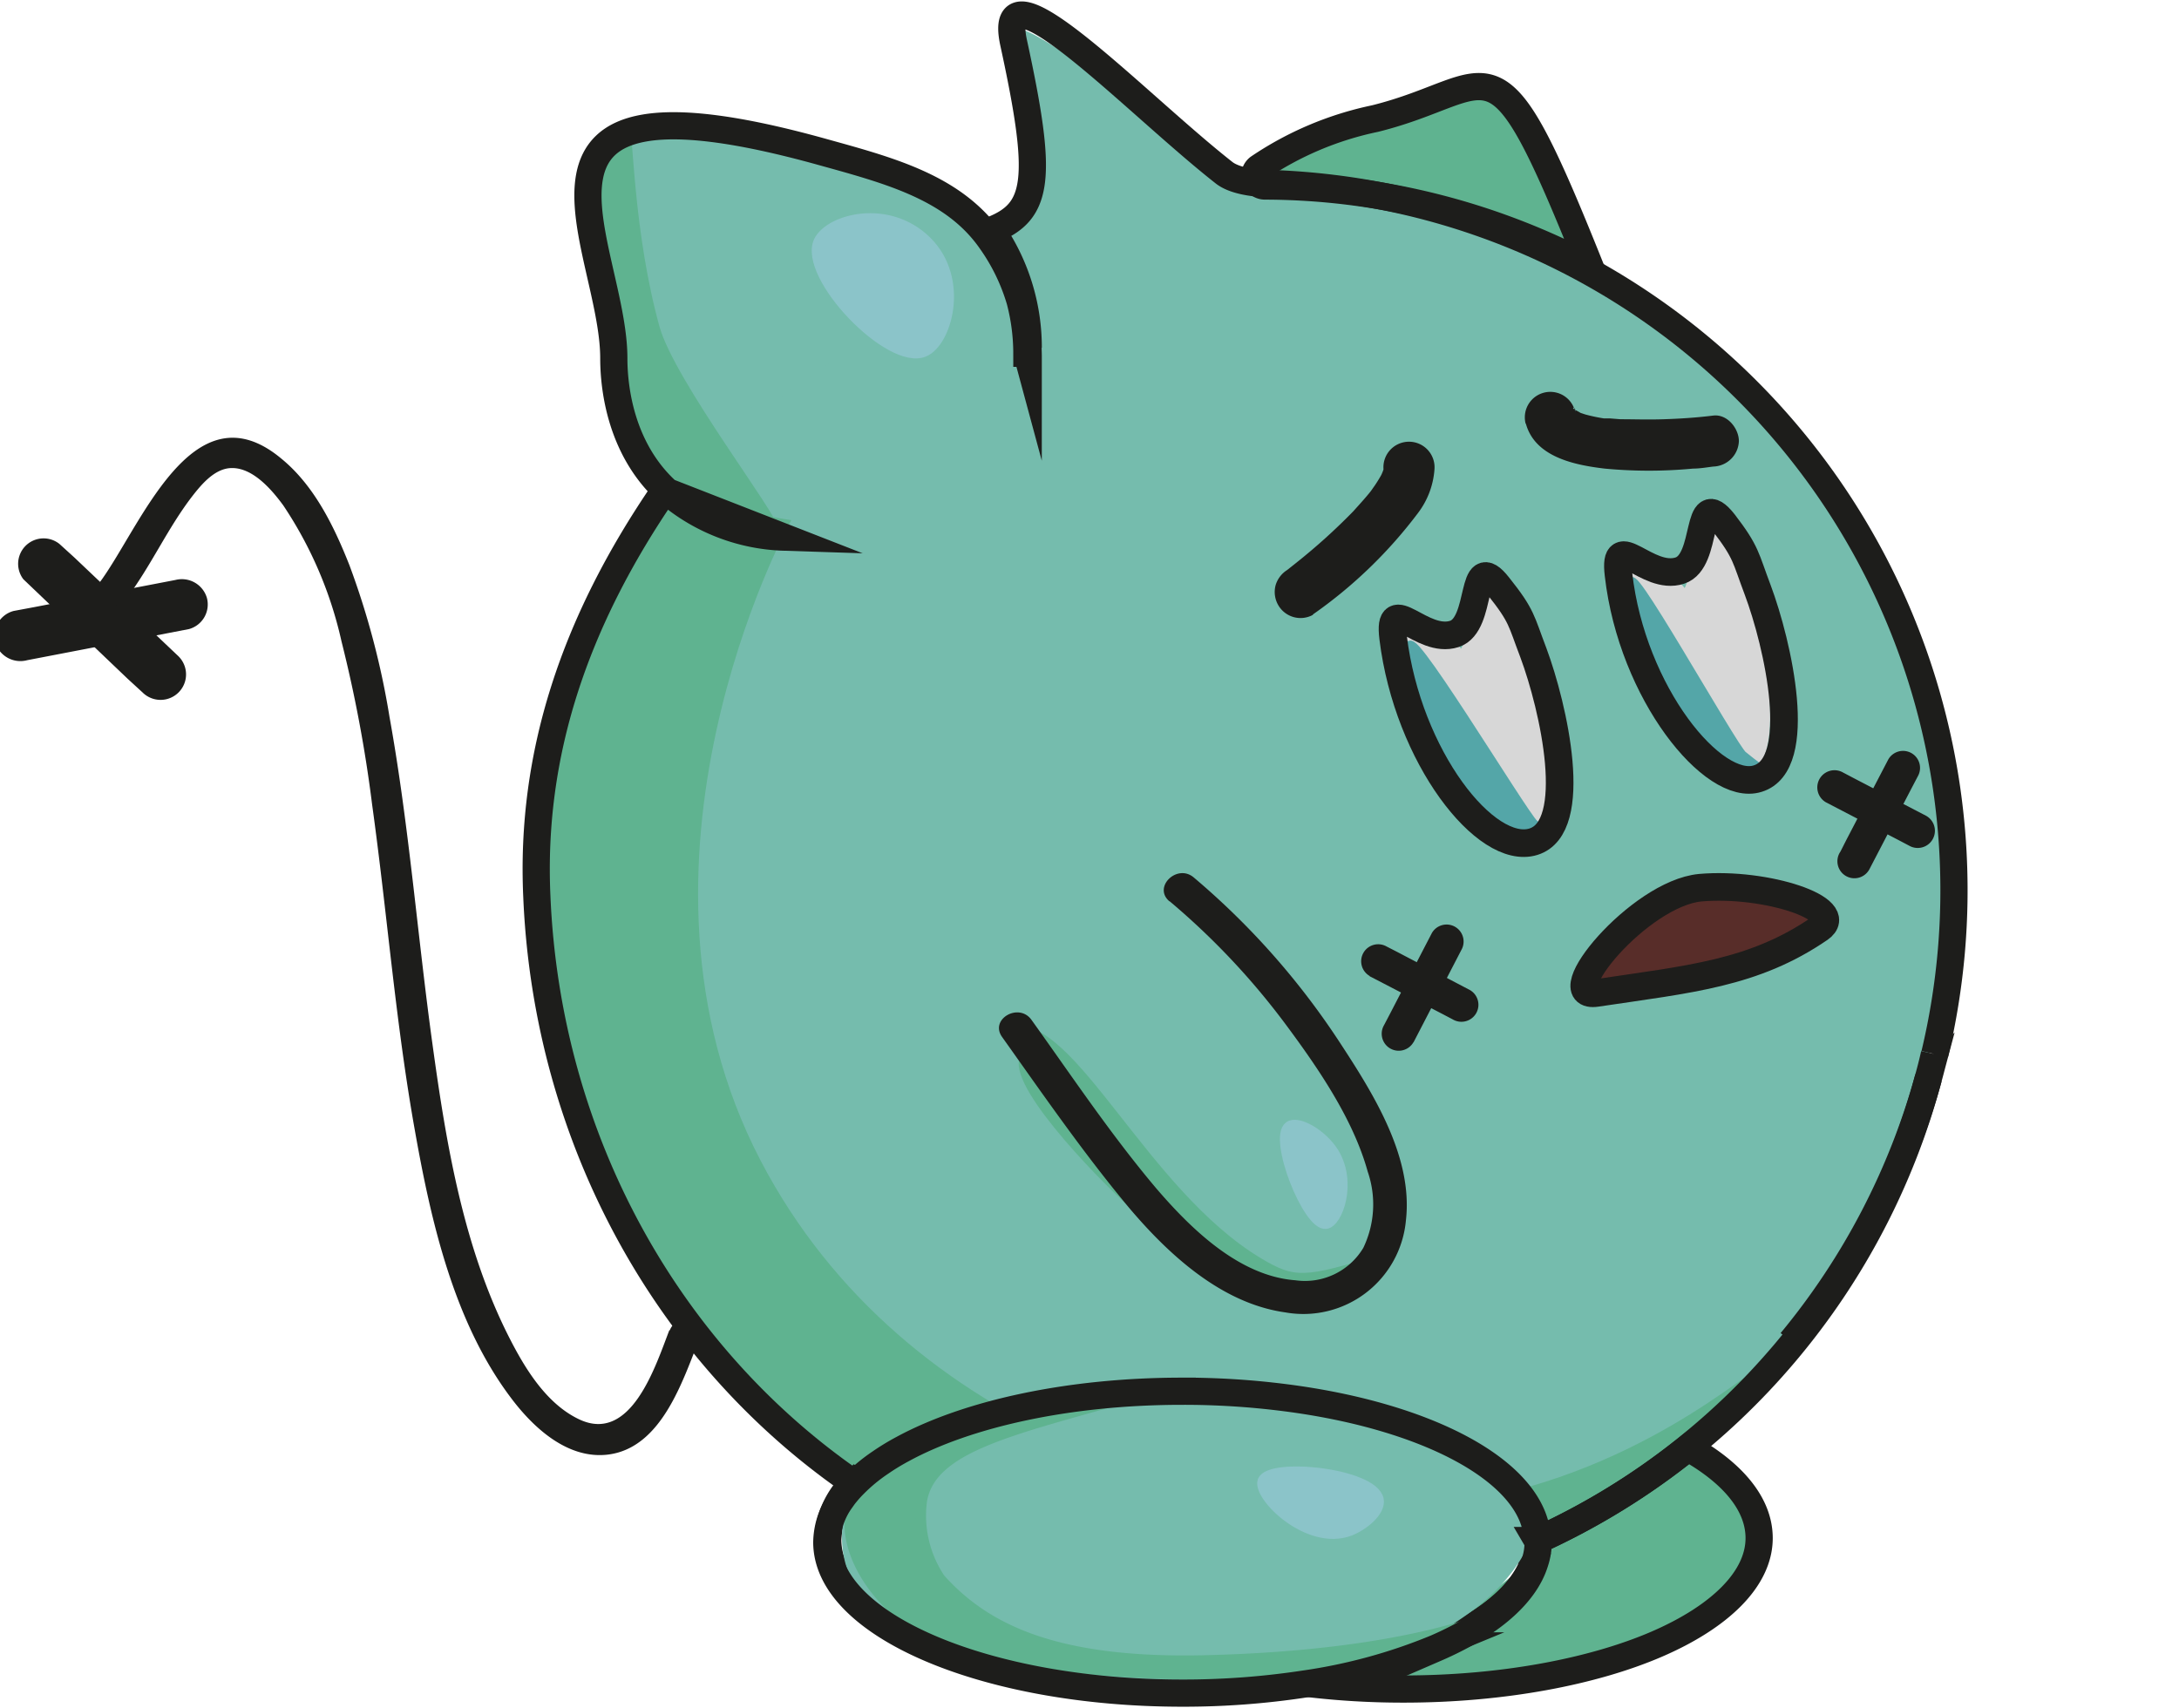 <svg xmlns="http://www.w3.org/2000/svg" viewBox="0 0 160.21 125.61"><defs><style>.cls-1,.cls-2{fill:#75bcad;stroke:#75bcad;}.cls-1,.cls-10,.cls-2,.cls-3,.cls-5,.cls-6,.cls-7,.cls-8,.cls-9{stroke-miterlimit:10;}.cls-1,.cls-3{stroke-width:0.75px;}.cls-2{stroke-width:0.75px;}.cls-3{fill:#5fb390;stroke:#5fb390;}.cls-4{fill:#1d1d1b;}.cls-5{fill:#8bc4c9;stroke:#8bc4c9;}.cls-5,.cls-6,.cls-7,.cls-8{stroke-width:0.75px;}.cls-6{fill:#d7d7d7;stroke:#d7d7d7;}.cls-7{fill:#582d29;stroke:#582d29;}.cls-8{fill:#54a6a8;stroke:#54a6a8;}.cls-10,.cls-9{fill:none;stroke:#1d1d1b;}.cls-9{stroke-width:2px;}.cls-10{stroke-width:2.03px;}</style></defs><g id="Capa_9" data-name="Capa 9"><path class="cls-1" d="M55.32,37.23A13.8,13.8,0,0,1,45.07,25c-.44-5.36-3.18-12,1.61-14.45,7.43-3.8,20.37,3.17,21.42,4,1.46,1.17,4.55,3.62,5,7.36C74.09,29.34,64.5,39.34,55.32,37.23Z"/><path class="cls-2" d="M74.74,3.22c11.71,24.44-33,14.05-35.35,61.9-1.19,24.12,19.13,38.67,21.68,40.54,14.73,10.8,34.16,11.19,53,6.31,14-3.61,19.76-17.38,21.68-20.65A53.79,53.79,0,0,0,142.55,72a49.37,49.37,0,0,0-2.32-25c-.83-2.23-3.67-12.93-13.94-19.89C101.84,10.48,95.65,16.48,91.9,13.93,82.17,7.29,73.3.2,74.74,3.22Z"/><path class="cls-3" d="M74.26,75.77C78.8,75,84,87.69,92.45,92.81c2.71,1.64,3.49,1.55,9.2-.2.73-.22-1.23,1.71-3.1,2.23-1.59.44-3.77,3-14.52-5.71-2.42-2-9.38-9.14-8.71-11.23C75.56,77.17,73.29,76,74.26,75.77Z"/><path class="cls-3" d="M92.55,13c-.17-1.28,10.55-5.8,17.65-5.36,2.06.13,6.38,9.52,5.67,10.58s-4.49-1.82-13-3.58C96,13.18,92.66,13.79,92.55,13Z"/><path class="cls-3" d="M45.94,9.68c-.28-.17-6,8.59,2.68,24.36,2.15,3.9,7.84,5.31,8.16,4.81S49.26,28.2,48.13,24.13C46.2,17.16,46.19,9.83,45.94,9.68Z"/><path class="cls-3" d="M49.45,36.44C38.08,54.35,37.62,68,43.17,83c8.82,23.8,33.91,40,64.43,31.42,12.65-3.57,21.13-11.77,21.53-13.1.27-.9-8.83,7.92-22.73,9.62-16.23,2-40.14-5-50.8-25.4-11.52-22.08,2-47,2-47C53.59,37.91,50.12,35.37,49.45,36.44Z"/><path class="cls-3" d="M103.68,122.13c-5.4,3.85,13.22,3.55,24.58-6.9.5-.46,1.48-1-.9-6.46S114.45,114.45,103.68,122.13Z"/></g><g id="Capa_10" data-name="Capa 10"><path class="cls-4" d="M2,48.55l10.4-2,1.5-.29a1.88,1.88,0,0,0,1.31-2.3,1.92,1.92,0,0,0-2.31-1.31l-10.4,2L1,44.93A1.9,1.9,0,0,0-.35,47.24,1.93,1.93,0,0,0,2,48.55Z"/><path class="cls-4" d="M1.72,42.6l7.67,7.32,1.09,1a1.87,1.87,0,0,0,2.65-2.65L5.47,41l-1.1-1A1.87,1.87,0,0,0,1.72,42.6Z"/><path class="cls-4" d="M96.51,45.2a34.07,34.07,0,0,0,7.76-7.49,6,6,0,0,0,1.2-3.21,1.88,1.88,0,1,0-3.75,0s0,.2,0,.22.12-.57,0-.32c0,0,0,.08,0,.12-.06.23-.33.7,0,.11a10.83,10.83,0,0,1-.59,1l-.37.53c-.17.24.12-.15.12-.16a1.71,1.71,0,0,1-.11.14c-.09.12-.18.22-.27.33-.33.39-.67.76-1,1.13a44.56,44.56,0,0,1-4.21,3.8l-.73.58c-.28.23.46-.35.17-.12l-.08.05a2,2,0,0,0-.86,1.12A1.93,1.93,0,0,0,94,44.53a1.89,1.89,0,0,0,2.56.67Z"/><path class="cls-4" d="M103.93,76.65,107,70.72l.44-.85a1.25,1.25,0,1,0-2.16-1.26l-3.08,5.94-.44.84a1.25,1.25,0,0,0,2.16,1.26Z"/><path class="cls-4" d="M112.18,31.12c.66,2.5,3.61,3.08,5.8,3.34a34.43,34.43,0,0,0,6.5,0c.5,0,1-.09,1.49-.15a1.94,1.94,0,0,0,1.88-1.87c0-.92-.84-2-1.88-1.88-1.2.15-2.42.23-3.63.27s-2.14,0-3.2,0l-.76-.06-.4,0-.16,0c-.24,0,.49.08.11,0a12.83,12.83,0,0,1-1.37-.29l-.36-.12-.13-.05c-.29-.09.35.18.17.07a5.61,5.61,0,0,0-.54-.29c-.19-.09.36.34.09.06l-.07-.07c-.18-.14.12-.15.14.2a1.13,1.13,0,0,0-.13-.2c0,.09.16.47.06.11a1.87,1.87,0,1,0-3.61,1Z"/><path class="cls-4" d="M100.7,71.79l5.36,2.78.76.4a1.25,1.25,0,0,0,1.26-2.16L102.72,70l-.76-.39a1.25,1.25,0,1,0-1.26,2.16Z"/><path class="cls-4" d="M137.47,63.88l3.09-5.94.44-.84a1.25,1.25,0,0,0-2.16-1.26l-3.09,5.93-.43.85a1.25,1.25,0,1,0,2.15,1.26Z"/><path class="cls-4" d="M134.25,59l5.36,2.79.76.4A1.25,1.25,0,0,0,141.63,60l-5.36-2.79-.76-.4A1.25,1.25,0,1,0,134.25,59Z"/><path class="cls-5" d="M60.2,17.74c-1.17,2.54,5.2,9.18,7.74,8.13,1.69-.7,3-5.35.19-8.13S61,16.09,60.2,17.74Z"/><path class="cls-5" d="M97.49,90c.85-.11,1.93-3,.58-5.23-.87-1.39-2.67-2.4-3.29-1.93C93.61,83.73,96.16,90.17,97.49,90Z"/><path class="cls-6" d="M112.39,61.81c3.22-.26.48-15.76-2.32-18.33-1.77-1.61-1.68,6.15-3,4.39-.8-1.09-2.71,0-5.16-1.8C101.49,45.74,107.48,62.19,112.39,61.81Z"/><path class="cls-6" d="M128.42,56.31c3-.23.45-14.5-2.13-16.86-1.63-1.49-1.55,5.65-2.74,4-.73-1-2.49,0-4.75-1.66C118.4,41.52,123.9,56.67,128.42,56.31Z"/><path class="cls-7" d="M118.07,72.07c3.09.77,9.29-2.33,13.93-3.68,3-.87-1.88-3.65-7.22-2.71S115.07,71.31,118.07,72.07Z"/><path class="cls-8" d="M120,43.32c3.55,11.78,5.48,12.31,7.61,12.67,1.78.3,2.42,1.17.49-.41C127.36,55,118.91,39.82,120,43.32Z"/><path class="cls-8" d="M103.71,48c3.55,11.77,6,11.22,7.61,12.67,1.29,1.17,3.36,1.53,1.42-.06C112,60,102.65,44.49,103.71,48Z"/></g><g id="Capa_2" data-name="Capa 2"><g id="Capa_11" data-name="Capa 11"><path class="cls-4" d="M49.21,97.83c-1,2.58-2.8,8.35-6.62,6.55-2.42-1.14-4-3.76-5.14-6-3.37-6.61-4.64-14.23-5.64-21.5-1.11-8-1.73-16.16-3.17-24.15a58.92,58.92,0,0,0-2.95-11.17c-1.12-2.83-2.57-5.84-5-7.83-6.59-5.5-10.4,5.21-13.45,9.22-.89,1.16,1.08,2.29,2,1.14,1.83-2.4,3.05-5.2,4.89-7.59.7-.9,1.69-2.09,2.94-2.08,1.55,0,2.92,1.6,3.76,2.75a29.48,29.48,0,0,1,4.28,10,99.51,99.51,0,0,1,2.25,12c1.11,8,1.73,16.08,3.15,24,1.18,6.65,2.85,14,7,19.55,1.66,2.24,4.23,4.65,7.26,4.24,3.9-.54,5.43-5.44,6.67-8.54.54-1.36-1.66-1.94-2.19-.6Z"/></g><g id="Capa_1" data-name="Capa 1"><path class="cls-9" d="M129.34,113.11c0,3-2.88,5.79-7.53,7.8s-11.32,3.3-18.6,3.3a59.34,59.34,0,0,1-7.7-.49,40.18,40.18,0,0,0,10-2.68c4.63-2,7.51-4.74,7.53-7.77a52,52,0,0,0,11.07-6.8C127.41,108.32,129.34,110.62,129.34,113.11Z"/><path class="cls-9" d="M113.08,113.27c0,3-2.9,5.77-7.53,7.77a40.18,40.18,0,0,1-10,2.68,56.87,56.87,0,0,1-8.56.62c-14.43,0-26.13-5-26.13-11.1a6.16,6.16,0,0,1,2-4.29A50.32,50.32,0,0,0,78,116a50.87,50.87,0,0,0,13.64,1.84A51.79,51.79,0,0,0,113.08,113.27Z"/><path class="cls-4" d="M86,66.28a53.69,53.69,0,0,1,8.49,9c2.4,3.23,5,7,6.07,10.88a7.39,7.39,0,0,1-.32,5.6,5,5,0,0,1-5,2.39c-4.13-.31-7.67-3.78-10.22-6.75C81.7,83.47,78.82,79.16,75.84,75c-.93-1.3-3.1-.05-2.16,1.26,3,4.22,6,8.56,9.31,12.53,2.93,3.47,6.82,7.06,11.5,7.72a7.57,7.57,0,0,0,8.88-6.77c.54-4.71-2.46-9.41-4.93-13.18A55.86,55.86,0,0,0,87.75,64.51c-1.22-1-3,.73-1.77,1.77Z"/><path class="cls-9" d="M93,13.68a51.61,51.61,0,0,1,23.91,5.94c-7.23-18.07-6.72-13.16-15.81-10.9a24,24,0,0,0-8.56,3.62A.75.75,0,0,0,93,13.68Z"/><path class="cls-10" d="M112.74,48c1.49,4,3.48,12.83,0,13.9s-9.23-6.23-10.31-15c-.42-3.42,2.09.5,4.5-.28,2.15-.7,1.1-6.24,3.23-3.52C111.94,45.33,111.83,45.63,112.74,48Z"/><path class="cls-10" d="M129.23,43.37c1.5,4,3.49,12.83,0,13.89C126,58.28,120,51,119,42.25c-.41-3.43,2.1.5,4.51-.29,2.15-.7,1.09-6.23,3.23-3.51C128.43,40.65,128.33,41,129.23,43.37Z"/><path class="cls-10" d="M133.79,68.28c2.06-1.42-3.92-3.42-8.78-3-4.51.43-10.94,8.26-7.61,7.74C124.21,72,128.94,71.61,133.79,68.28Z"/><path class="cls-9" d="M72.87,16.94c3.51-1.36,3.85-3.71,1.66-13.78-1.45-6.63,9,4.47,15.48,9.55,1.2.93,4,.81,4,.81a52,52,0,0,1,48.24,64"/><path class="cls-9" d="M131.69,98.67a52.08,52.08,0,0,0,10.1-19.41"/><path class="cls-9" d="M142.23,77.51c-.13.59-.28,1.17-.44,1.75a52.12,52.12,0,0,1-28.71,34"/><path class="cls-9" d="M62.86,109.13C49.19,99.78,40.22,83.89,39.47,65.9,39,55.52,42.2,45.78,48.86,36.08l.21.08,8.56,3.34a13.79,13.79,0,0,1-8.56-3.34c-3.31-3-3.94-7.34-3.94-9.81,0-8.4-9.83-22.14,15.21-15.21,5,1.39,9.78,2.61,12.53,6.58A14.83,14.83,0,0,1,75,22.12a15.17,15.17,0,0,1,.6,4.23l-.1-.37a15.3,15.3,0,0,0-2.68-8.63l.29-.11a15.1,15.1,0,0,1,2.49,8.34"/></g><g id="Capa_4" data-name="Capa 4"><path class="cls-1" d="M62.36,112c2.42-10.56,38.52-11,45.68-4.84,2.91,2.52,4.43,5.5,3.87,6.58-6.51,12.68-41.71,14.65-48.39,3.29A7,7,0,0,1,62.36,112Z"/><path class="cls-3" d="M83.18,102.66c-3.4-.89-20.73,4.19-20.72,9.36,0,4.13,4.65,9,10.64,9.88,25.06,3.87,36.75-2.51,36.68-3,0-.28-5.68,2.84-21.29,3.2-10.83.24-16-2.26-19.36-6a8.33,8.33,0,0,1-1.35-5.71C68.43,106.36,74.55,105.16,83.18,102.66Z"/><path class="cls-5" d="M92.84,108.9c-.41,1.1,3.32,4.82,6.39,3.68,1-.38,2.32-1.44,2.13-2.32C100.93,108.31,93.35,107.55,92.84,108.9Z"/><path class="cls-9" d="M113.09,113.41a4.53,4.53,0,0,1-.23,1.45c-.75,2.46-3.4,4.66-7.3,6.35a40.25,40.25,0,0,1-9.64,2.63,59.1,59.1,0,0,1-9,.67c-14.43,0-26.13-5-26.13-11.1a5.46,5.46,0,0,1,1.06-3.13c.1-.14.2-.29.32-.43a8.45,8.45,0,0,1,.65-.72,12.56,12.56,0,0,1,1.89-1.56,17,17,0,0,1,1.64-1c4.78-2.6,12.22-4.26,20.57-4.26a58.65,58.65,0,0,1,7.53.47c10.62,1.35,18.39,5.5,18.59,10.43v.08A.49.49,0,0,1,113.09,113.41Z"/></g></g></svg>